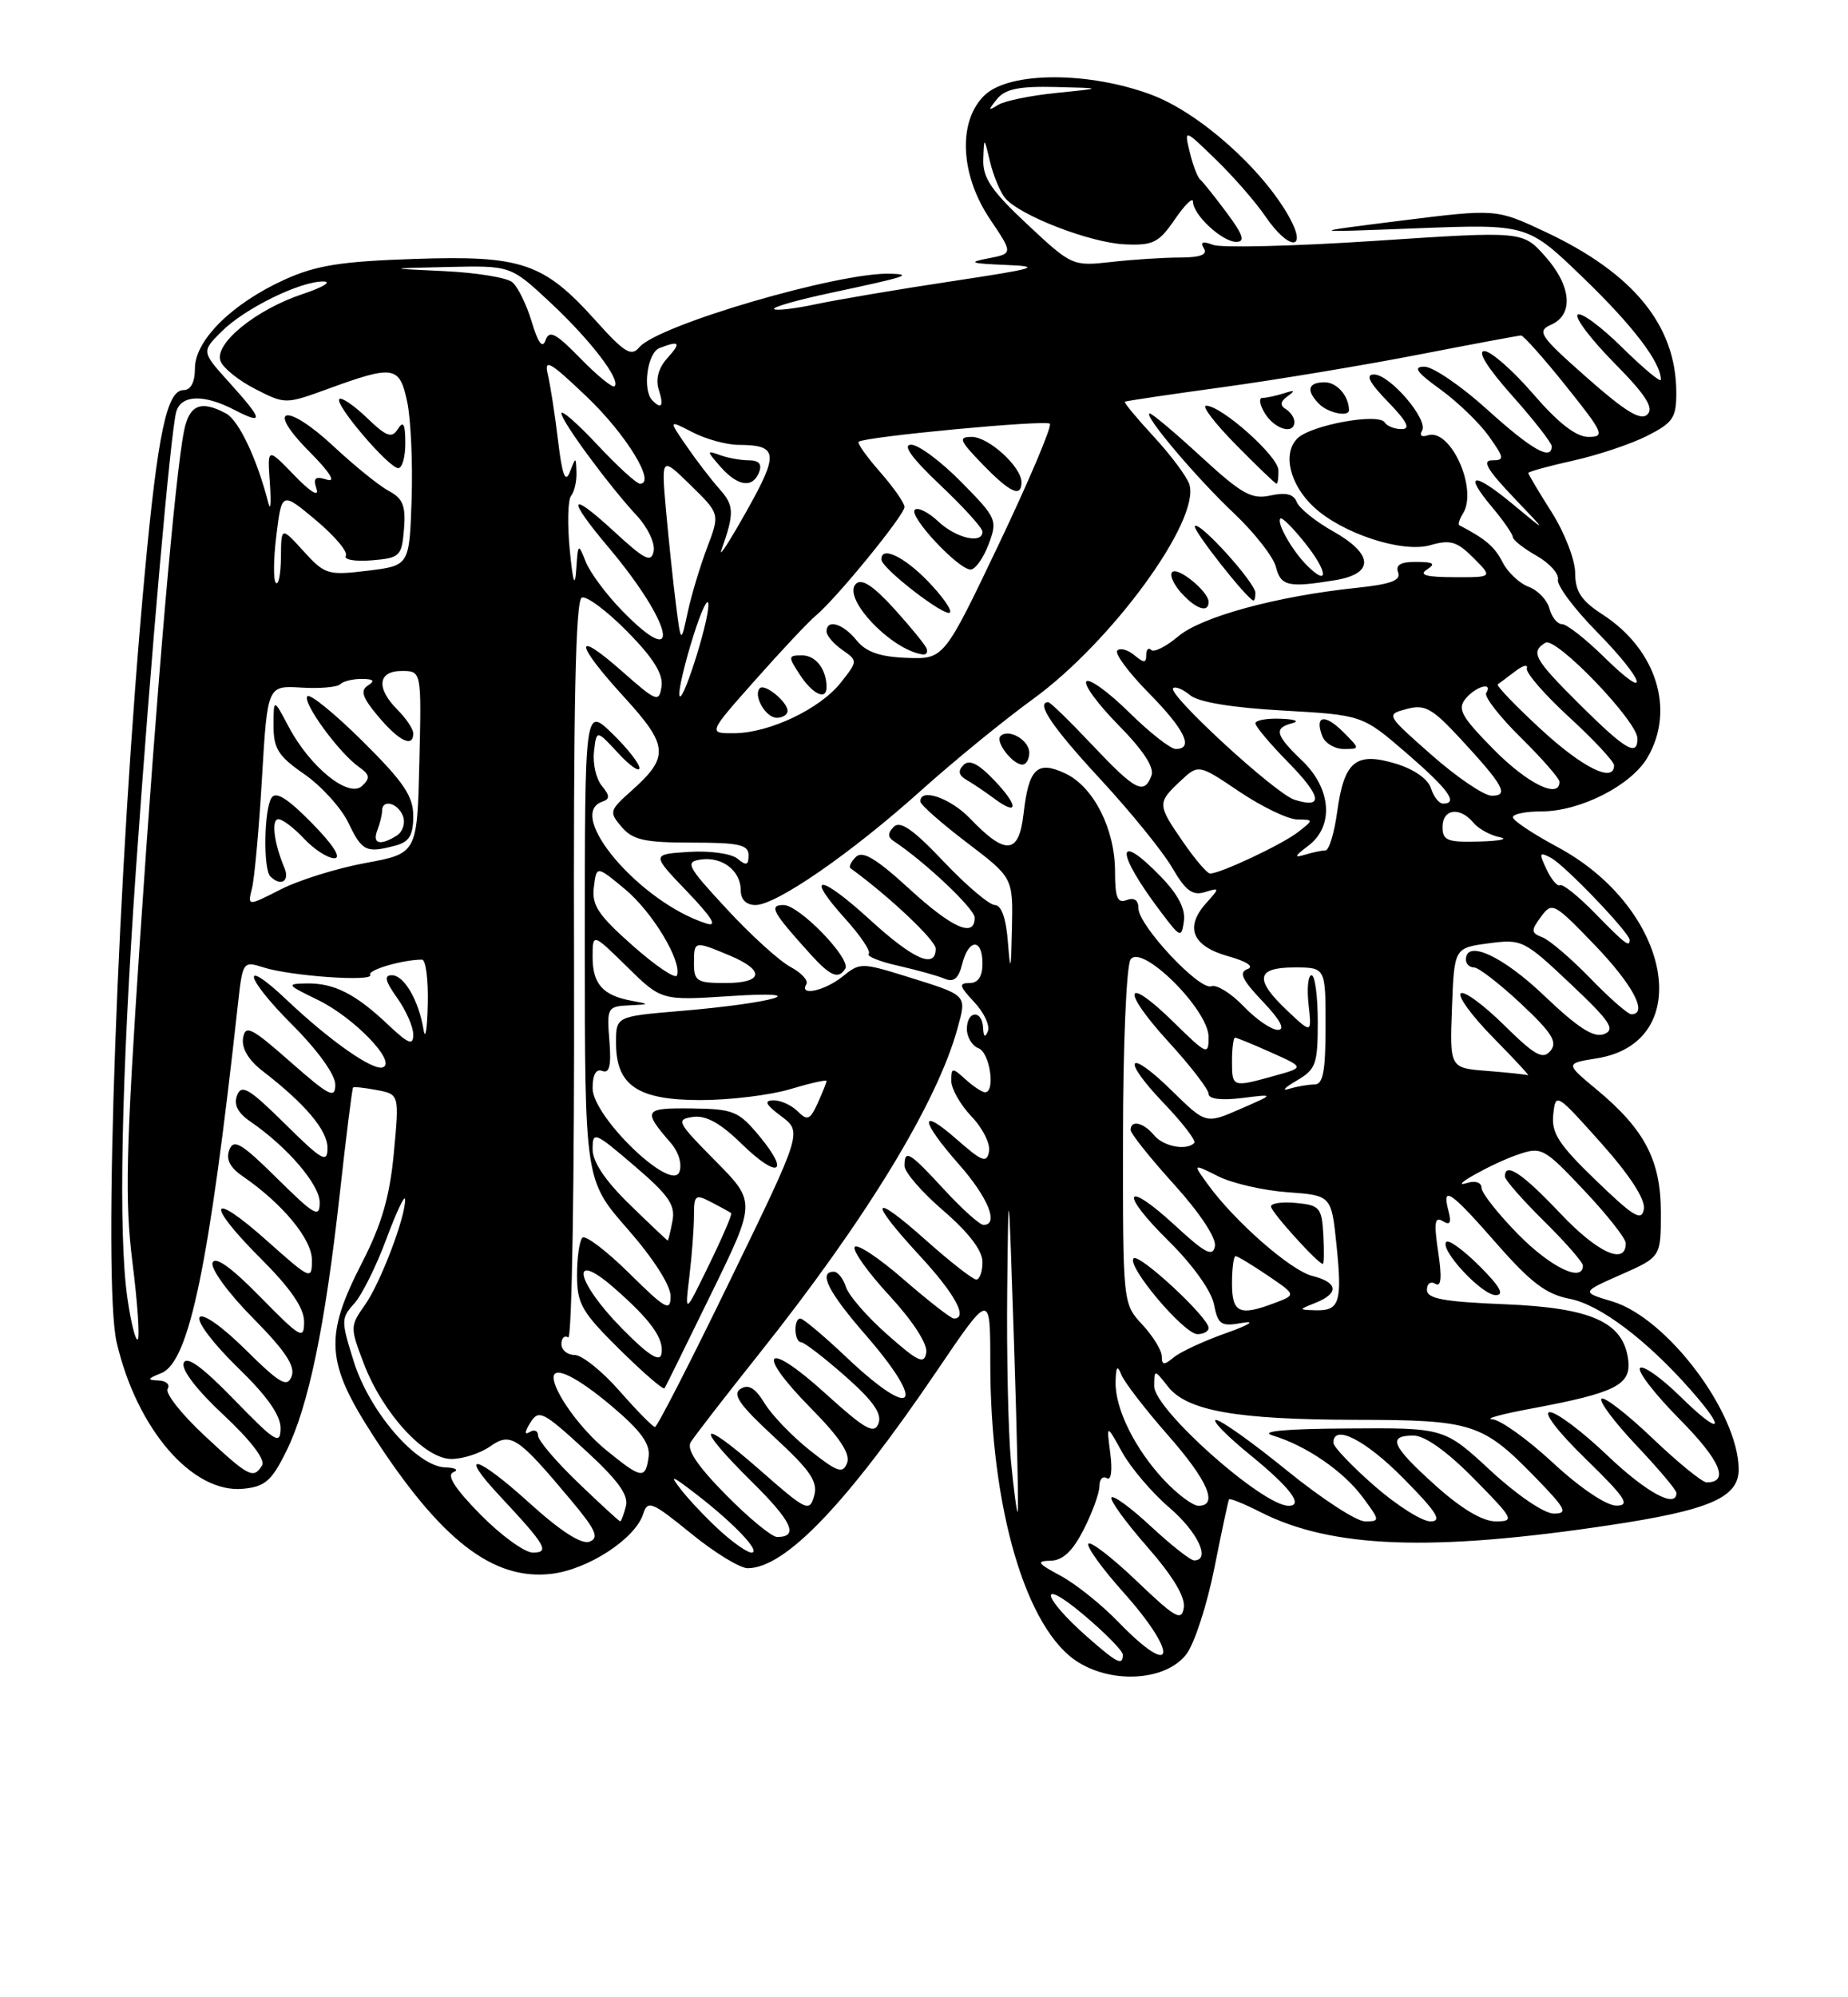 <?xml version="1.0" encoding="UTF-8" standalone="no"?>
<!DOCTYPE svg PUBLIC "-//W3C//DTD SVG 1.1//EN" "http://www.w3.org/Graphics/SVG/1.1/DTD/svg11.dtd" >
<svg xmlns="http://www.w3.org/2000/svg" xmlns:xlink="http://www.w3.org/1999/xlink" version="1.1" viewBox="0 0 237 256">
 <g >
 <path fill="currentColor"
d=" M 152.18 211.98 C 153.21 210.59 154.81 205.64 155.74 200.98 C 156.67 196.31 157.51 192.36 157.62 192.18 C 157.72 192.00 159.54 192.74 161.65 193.81 C 170.77 198.44 183.55 198.92 206.41 195.49 C 219.27 193.56 223.01 191.94 222.98 188.30 C 222.92 181.02 213.79 168.92 206.77 166.81 C 202.79 165.62 202.79 165.62 207.89 163.37 C 213.00 161.11 213.00 161.11 213.00 155.42 C 213.00 148.74 210.93 144.77 204.80 139.68 C 200.73 136.30 200.73 136.30 204.79 135.65 C 217.58 133.60 214.38 116.43 199.75 108.57 C 196.60 106.88 194.02 105.16 194.02 104.75 C 194.01 104.34 195.66 104.00 197.68 104.00 C 202.64 104.00 209.15 100.70 211.27 97.12 C 214.87 91.02 212.44 83.25 205.55 78.78 C 202.79 77.00 202.02 75.83 202.01 73.45 C 202.01 71.77 200.65 68.26 199.00 65.66 C 197.35 63.06 196.00 60.79 196.00 60.62 C 196.00 60.46 198.59 59.74 201.75 59.04 C 204.91 58.34 209.19 56.91 211.25 55.86 C 214.58 54.17 215.00 53.54 214.98 50.23 C 214.93 41.68 209.47 35.02 198.19 29.72 C 191.88 26.76 191.88 26.76 179.69 28.28 C 167.50 29.81 167.50 29.81 181.70 29.26 C 195.91 28.72 195.91 28.72 203.05 35.61 C 209.43 41.76 213.00 46.44 213.00 48.66 C 213.00 49.08 210.76 47.22 208.02 44.52 C 205.29 41.83 202.72 39.94 202.33 40.34 C 201.94 40.73 204.05 43.51 207.02 46.52 C 211.05 50.60 212.13 52.27 211.28 53.12 C 210.43 53.97 208.46 52.77 203.51 48.40 C 197.42 43.02 197.05 42.46 198.94 41.61 C 201.86 40.31 201.53 36.62 198.13 32.82 C 195.27 29.62 195.27 29.62 176.38 30.87 C 165.99 31.56 156.63 31.79 155.58 31.39 C 154.25 30.88 153.89 31.01 154.39 31.83 C 154.90 32.64 153.96 33.00 151.31 33.01 C 149.21 33.01 145.25 33.27 142.50 33.58 C 137.56 34.13 137.44 34.08 131.75 28.76 C 127.15 24.46 126.02 22.79 126.10 20.44 C 126.20 17.50 126.20 17.50 126.97 20.74 C 127.40 22.53 128.27 24.62 128.90 25.38 C 130.76 27.62 139.84 31.13 144.28 31.32 C 147.88 31.48 148.62 31.11 150.68 28.10 C 151.96 26.23 153.00 25.22 153.00 25.85 C 153.00 27.53 156.74 31.00 158.55 31.00 C 159.73 31.00 159.43 30.10 157.31 27.25 C 155.77 25.19 154.24 23.27 153.91 23.00 C 153.58 22.73 152.98 21.15 152.58 19.50 C 151.86 16.50 151.86 16.50 155.96 20.48 C 158.22 22.67 161.06 25.93 162.28 27.73 C 165.29 32.15 167.78 32.19 165.31 27.77 C 161.84 21.59 153.77 14.43 147.68 12.15 C 139.66 9.15 129.52 9.16 126.31 12.17 C 122.82 15.46 123.10 22.36 126.97 28.10 C 129.93 32.50 129.93 32.50 126.72 33.12 C 124.06 33.63 124.45 33.77 129.00 33.96 C 133.79 34.15 132.89 34.42 122.00 36.06 C 115.12 37.10 107.30 38.42 104.60 39.00 C 101.91 39.57 99.51 39.85 99.27 39.61 C 99.03 39.37 102.36 38.42 106.67 37.51 C 116.21 35.48 117.13 35.18 114.24 35.08 C 107.66 34.85 84.35 41.67 81.98 44.52 C 80.97 45.74 80.08 45.20 76.41 41.11 C 69.72 33.67 66.94 32.72 53.13 33.19 C 43.76 33.50 40.53 34.01 36.50 35.84 C 29.79 38.88 25.00 43.61 25.00 47.20 C 25.00 48.99 24.47 50.00 23.54 50.00 C 21.40 50.00 20.23 55.53 18.56 73.54 C 15.09 110.97 13.15 164.19 14.96 172.05 C 17.54 183.17 24.68 191.44 31.18 190.82 C 33.99 190.55 34.84 189.81 36.72 186.00 C 39.56 180.26 41.69 170.02 43.57 153.06 C 44.39 145.66 45.16 139.51 45.28 139.39 C 45.40 139.27 46.78 139.42 48.35 139.72 C 51.21 140.27 51.21 140.27 50.51 147.77 C 49.98 153.38 48.96 156.92 46.41 161.88 C 41.57 171.30 41.79 174.63 47.85 184.00 C 56.49 197.36 63.20 202.58 70.66 201.73 C 75.38 201.20 81.47 197.24 82.49 194.04 C 83.06 192.25 83.60 192.47 88.60 196.53 C 91.61 198.99 94.89 201.00 95.89 201.00 C 100.69 201.00 108.57 192.78 120.17 175.68 C 127.00 165.61 127.00 165.61 127.00 174.67 C 127.00 193.30 131.59 208.92 138.29 213.06 C 142.88 215.90 149.65 215.37 152.18 211.98 Z  M 139.50 209.86 C 133.62 204.70 133.03 202.00 138.85 206.87 C 141.68 209.24 144.00 211.59 144.00 212.09 C 144.00 213.54 143.29 213.19 139.50 209.86 Z  M 143.45 207.92 C 141.28 205.67 137.93 202.99 136.00 201.96 C 133.05 200.38 132.85 200.08 134.73 200.04 C 136.30 200.01 137.56 198.83 138.98 196.04 C 140.09 193.86 141.00 191.36 141.00 190.48 C 141.00 189.60 141.42 189.14 141.94 189.46 C 142.50 189.81 142.68 188.50 142.39 186.27 C 141.90 182.50 141.90 182.50 143.92 186.15 C 145.03 188.15 147.76 191.35 149.97 193.24 C 153.62 196.37 155.32 200.00 153.14 200.00 C 152.67 200.00 150.18 198.04 147.61 195.65 C 145.04 193.26 142.76 191.59 142.54 191.94 C 142.32 192.29 144.39 195.14 147.14 198.27 C 150.40 201.99 152.03 204.69 151.82 206.05 C 151.54 207.85 150.76 207.41 145.76 202.63 C 142.61 199.62 139.82 197.48 139.58 197.87 C 139.34 198.26 141.34 201.04 144.03 204.04 C 151.23 212.09 150.74 215.44 143.45 207.92 Z  M 61.61 194.12 C 58.31 190.76 57.23 189.06 58.15 188.69 C 58.89 188.40 58.42 188.12 57.10 188.08 C 53.45 187.96 47.41 180.99 45.38 174.54 C 43.73 169.30 43.73 168.95 45.43 167.08 C 46.41 165.99 48.27 162.27 49.55 158.80 C 50.84 155.34 51.92 153.05 51.95 153.72 C 52.04 155.91 48.80 164.44 46.80 167.26 C 44.89 169.96 44.89 170.14 46.65 174.76 C 49.10 181.16 54.46 187.00 57.89 187.00 C 59.36 187.00 61.58 186.28 62.84 185.40 C 65.51 183.53 66.37 184.10 73.20 192.25 C 76.42 196.09 76.88 197.11 75.61 197.60 C 74.58 197.99 71.90 196.27 67.85 192.60 C 61.03 186.43 58.62 185.89 64.12 191.77 C 70.01 198.07 70.55 199.00 68.33 199.00 C 67.28 199.00 64.26 196.80 61.61 194.12 Z  M 92.40 196.25 C 90.73 194.74 88.50 192.39 87.43 191.04 C 85.76 188.92 86.05 189.01 89.50 191.68 C 94.28 195.39 97.67 199.00 96.37 199.00 C 95.85 199.00 94.06 197.76 92.40 196.25 Z  M 93.10 191.60 C 89.43 187.88 88.02 185.77 88.58 184.85 C 89.04 184.11 92.99 179.00 97.37 173.50 C 111.02 156.37 120.22 141.29 122.81 131.76 C 123.99 127.46 124.13 127.61 116.27 125.16 C 110.50 123.37 110.27 123.37 108.06 125.16 C 105.76 127.01 102.43 127.73 103.41 126.15 C 103.70 125.68 102.78 124.68 101.37 123.93 C 99.96 123.18 96.29 119.85 93.22 116.53 C 88.12 111.03 87.82 110.47 89.87 110.17 C 92.62 109.77 95.00 111.60 95.00 114.12 C 95.00 115.30 95.71 116.00 96.89 116.00 C 99.56 116.00 109.19 109.34 118.11 101.33 C 122.29 97.58 128.74 92.31 132.44 89.63 C 142.60 82.27 153.98 66.66 152.53 62.08 C 152.21 61.09 150.17 58.35 147.98 55.98 C 145.79 53.61 144.11 51.59 144.25 51.49 C 144.39 51.39 150.12 50.54 157.00 49.60 C 163.88 48.65 175.12 46.78 182.00 45.44 C 188.88 44.10 194.76 43.01 195.07 43.00 C 195.38 43.00 197.99 45.92 200.85 49.50 C 205.65 55.50 205.88 56.00 203.72 56.00 C 202.13 56.00 199.87 54.25 196.63 50.50 C 194.02 47.48 191.20 45.00 190.36 45.00 C 189.42 45.00 190.76 47.15 193.92 50.70 C 196.71 53.83 199.00 56.76 199.00 57.20 C 199.00 59.11 196.41 57.63 190.74 52.50 C 187.39 49.47 183.77 47.00 182.68 47.00 C 181.17 47.00 181.66 47.70 184.72 49.91 C 186.93 51.51 189.73 54.21 190.94 55.91 C 192.93 58.71 192.97 59.00 191.36 59.00 C 190.04 59.00 190.73 60.20 194.04 63.68 C 198.50 68.35 198.50 68.35 194.08 64.68 C 188.92 60.40 187.62 60.57 191.38 65.03 C 192.82 66.75 194.00 68.46 194.01 68.83 C 194.01 69.20 195.38 70.28 197.05 71.23 C 198.73 72.18 199.96 73.56 199.80 74.28 C 199.63 75.01 201.86 78.00 204.75 80.94 C 211.01 87.30 211.88 90.27 205.71 84.21 C 203.35 81.89 200.93 80.00 200.33 80.00 C 199.73 80.00 199.00 79.10 198.71 78.00 C 198.42 76.90 197.22 75.65 196.04 75.21 C 194.86 74.77 193.35 73.35 192.70 72.06 C 191.69 70.08 190.54 69.09 187.15 67.32 C 186.96 67.22 187.17 66.54 187.62 65.82 C 189.57 62.69 186.02 54.83 183.10 55.80 C 182.32 56.06 182.00 55.81 182.37 55.21 C 183.23 53.82 178.26 48.00 176.21 48.00 C 175.08 48.00 175.60 49.03 178.00 51.50 C 180.45 54.03 180.94 55.00 179.76 55.00 C 178.85 55.00 177.88 54.62 177.59 54.15 C 176.81 52.89 168.10 54.48 166.38 56.20 C 164.46 58.11 165.40 62.09 168.45 64.95 C 172.07 68.36 179.83 70.91 183.42 69.88 C 185.99 69.14 186.85 69.39 188.96 71.50 C 191.45 74.00 191.45 74.00 186.48 73.98 C 182.89 73.97 181.92 73.70 183.00 73.00 C 184.16 72.25 183.86 72.03 181.64 72.02 C 179.63 72.00 178.94 72.41 179.31 73.37 C 179.70 74.39 178.35 74.89 173.94 75.35 C 163.78 76.41 154.10 79.04 151.11 81.56 C 149.55 82.87 147.99 83.66 147.64 83.31 C 147.29 82.95 147.00 83.25 147.00 83.96 C 147.00 85.00 146.71 85.00 145.48 83.98 C 144.64 83.28 143.65 83.01 143.29 83.38 C 142.92 83.75 144.73 86.19 147.31 88.81 C 151.95 93.51 153.15 96.00 150.78 96.00 C 150.12 96.00 147.43 93.89 144.81 91.31 C 142.19 88.73 139.73 86.94 139.33 87.33 C 138.94 87.73 140.79 90.25 143.45 92.95 C 146.63 96.18 148.07 98.38 147.67 99.42 C 146.71 101.92 145.63 101.36 140.09 95.50 C 137.23 92.47 134.69 90.00 134.44 90.00 C 132.78 90.00 134.95 93.21 141.09 99.84 C 144.99 104.05 149.15 109.18 150.34 111.23 C 152.03 114.15 152.94 114.83 154.50 114.35 C 156.45 113.75 156.45 113.79 154.66 115.79 C 151.91 118.88 152.91 121.27 157.50 122.56 C 159.90 123.23 160.89 123.89 159.99 124.21 C 158.84 124.62 159.29 125.58 161.95 128.37 C 164.21 130.75 164.87 132.00 163.88 132.00 C 163.05 132.00 161.07 130.64 159.48 128.97 C 157.88 127.31 156.03 126.16 155.36 126.41 C 153.84 127.00 146.00 118.62 146.00 116.42 C 146.00 115.38 145.46 115.00 144.50 115.36 C 143.31 115.82 143.00 115.06 143.00 111.72 C 143.00 106.28 140.26 100.86 136.65 99.15 C 133.02 97.43 131.93 98.47 131.27 104.29 C 130.68 109.52 128.98 109.68 124.41 104.91 C 121.87 102.26 117.94 100.93 118.04 102.75 C 118.06 103.16 120.75 105.53 124.00 108.00 C 129.92 112.50 129.92 112.50 129.78 119.00 C 129.66 124.50 129.58 124.77 129.26 120.75 C 129.03 117.71 128.42 116.00 127.59 116.00 C 126.88 116.00 123.92 113.49 121.02 110.43 C 117.14 106.33 115.45 105.15 114.63 105.97 C 113.85 106.75 113.83 107.29 114.59 107.79 C 118.64 110.47 125.00 116.48 125.00 117.62 C 125.00 120.25 122.13 118.98 116.53 113.85 C 112.34 110.02 110.61 108.99 109.76 109.84 C 109.14 110.46 108.83 111.11 109.07 111.28 C 114.05 114.90 120.00 120.52 120.00 121.59 C 120.00 124.25 117.15 122.99 111.55 117.87 C 105.10 111.98 103.12 111.91 108.40 117.76 C 110.36 119.93 111.72 121.95 111.41 122.26 C 111.11 122.56 112.80 123.25 115.18 123.78 C 117.56 124.32 120.23 125.06 121.13 125.44 C 122.32 125.94 122.93 125.43 123.40 123.56 C 124.22 120.28 126.00 120.24 126.00 123.50 C 126.00 125.17 125.44 126.00 124.33 126.00 C 122.93 126.00 123.03 126.40 124.93 128.43 C 126.19 129.76 126.98 131.45 126.69 132.18 C 126.34 133.05 126.13 132.91 126.08 131.75 C 125.97 129.38 124.00 129.51 124.00 131.89 C 124.00 132.93 124.67 134.05 125.50 134.36 C 126.95 134.92 127.69 140.00 126.33 140.00 C 125.96 140.00 124.83 139.26 123.83 138.35 C 122.12 136.80 122.00 136.81 122.00 138.54 C 122.00 139.56 123.17 141.61 124.59 143.10 C 126.02 144.58 127.03 146.61 126.84 147.59 C 126.55 149.12 125.96 148.90 122.75 146.08 C 117.82 141.75 117.96 143.54 123.00 149.26 C 126.73 153.50 128.15 157.00 126.13 157.00 C 125.65 157.00 123.39 154.97 121.11 152.50 C 116.61 147.62 116.00 147.25 116.00 149.44 C 116.00 150.24 118.25 152.83 121.00 155.19 C 124.24 157.99 126.00 160.29 126.00 161.75 C 126.00 162.99 125.64 164.00 125.20 164.00 C 124.76 164.00 121.83 161.71 118.70 158.92 C 111.66 152.65 111.30 153.75 118.00 161.00 C 122.49 165.86 124.19 169.00 122.33 169.00 C 121.96 169.00 119.06 166.74 115.89 163.99 C 112.72 161.23 109.90 159.36 109.61 159.83 C 109.32 160.30 111.33 163.11 114.08 166.08 C 117.06 169.31 118.96 172.24 118.79 173.35 C 118.54 174.92 117.77 174.57 113.81 171.07 C 111.22 168.79 108.83 166.04 108.49 164.96 C 108.15 163.88 107.45 163.00 106.93 163.00 C 104.91 163.00 106.22 165.60 111.00 171.09 C 118.94 180.23 117.29 182.22 108.59 174.00 C 105.69 171.25 103.01 169.00 102.65 169.00 C 101.74 169.00 101.83 171.99 102.75 172.04 C 103.16 172.06 105.71 174.02 108.41 176.40 C 111.97 179.54 113.14 181.20 112.66 182.45 C 112.11 183.88 110.96 183.23 105.77 178.53 C 98.13 171.61 96.76 173.17 104.02 180.52 C 107.68 184.22 109.08 186.35 108.64 187.50 C 108.09 188.93 107.42 188.71 103.87 185.90 C 101.60 184.10 98.99 181.39 98.07 179.88 C 96.87 177.91 96.00 177.38 94.98 178.01 C 93.87 178.70 94.83 180.07 99.30 184.20 C 103.96 188.50 104.92 189.92 104.41 191.74 C 103.81 193.85 103.42 193.66 97.39 188.36 C 89.58 181.51 88.96 182.56 96.45 189.95 C 101.59 195.03 102.49 197.00 99.66 197.00 C 98.98 197.00 96.03 194.57 93.10 191.60 Z  M 108.40 124.16 C 109.18 122.89 102.50 116.00 100.49 116.00 C 98.56 116.00 99.04 116.89 103.89 122.25 C 106.49 125.13 107.53 125.57 108.40 124.16 Z  M 148.89 112.38 C 143.02 106.33 143.03 109.16 148.91 116.93 C 151.38 120.20 151.52 120.26 151.83 118.07 C 152.06 116.53 151.09 114.65 148.89 112.38 Z  M 127.48 99.98 C 125.45 97.86 124.30 97.30 123.56 98.06 C 122.81 98.81 122.94 99.38 124.00 99.99 C 124.83 100.47 126.40 101.53 127.50 102.35 C 130.65 104.69 130.64 103.28 127.48 99.98 Z  M 132.00 96.47 C 132.00 94.86 129.34 93.33 128.31 94.35 C 127.60 95.06 129.86 98.00 131.12 98.00 C 131.61 98.00 132.00 97.31 132.00 96.47 Z  M 155.00 77.15 C 155.00 75.83 151.06 72.60 150.33 73.33 C 149.97 73.69 150.50 74.89 151.49 75.99 C 153.38 78.08 155.00 78.61 155.00 77.15 Z  M 161.00 76.00 C 161.00 74.70 153.86 66.80 153.24 67.42 C 152.85 67.82 159.97 76.86 160.75 76.97 C 160.89 76.99 161.00 76.55 161.00 76.00 Z  M 171.25 74.36 C 176.29 73.52 176.16 71.02 170.93 68.08 C 168.69 66.82 166.61 65.14 166.30 64.34 C 165.91 63.33 164.90 63.08 162.94 63.51 C 160.52 64.04 159.27 63.34 154.07 58.57 C 150.74 55.50 147.77 53.00 147.46 53.00 C 146.46 53.00 153.38 61.20 158.27 65.81 C 160.89 68.29 163.30 71.37 163.63 72.66 C 164.25 75.13 165.23 75.35 171.25 74.36 Z  M 163.95 60.25 C 163.90 58.45 156.65 52.00 154.68 52.00 C 154.07 52.00 155.79 54.25 158.50 57.00 C 161.21 59.75 163.55 62.00 163.71 62.00 C 163.87 62.00 163.98 61.21 163.95 60.25 Z  M 166.00 54.06 C 166.00 53.54 165.50 52.81 164.89 52.43 C 164.12 51.96 164.19 51.46 165.14 50.78 C 166.16 50.05 166.04 49.96 164.67 50.41 C 163.66 50.73 162.42 51.00 161.91 51.00 C 161.40 51.00 161.55 51.90 162.23 53.00 C 163.51 55.05 166.00 55.75 166.00 54.06 Z  M 173.00 52.58 C 173.00 50.77 171.46 49.00 169.89 49.00 C 167.72 49.00 167.46 50.06 169.20 51.80 C 170.33 52.93 173.00 53.48 173.00 52.58 Z  M 74.16 190.06 C 71.32 187.34 69.00 184.61 69.00 184.00 C 69.00 183.38 68.52 183.18 67.93 183.55 C 67.24 183.97 67.28 183.53 68.01 182.35 C 69.09 180.63 69.62 180.89 74.98 185.80 C 79.24 189.70 80.65 191.63 80.27 193.06 C 80.00 194.13 79.66 195.00 79.54 195.00 C 79.41 195.00 76.99 192.78 74.16 190.06 Z  M 165.07 188.50 C 160.68 184.93 156.58 182.00 155.95 182.00 C 155.33 182.00 157.33 184.05 160.41 186.55 C 165.50 190.70 167.23 193.01 165.25 193.00 C 161.88 192.98 147.99 180.62 148.02 177.66 C 148.04 175.50 148.04 175.50 149.77 177.70 C 152.22 180.83 158.50 181.95 173.80 181.98 C 188.90 182.00 190.12 182.40 196.96 189.42 C 200.82 193.39 201.13 194.00 199.27 194.00 C 198.04 194.00 194.54 191.62 191.17 188.50 C 185.23 183.00 185.23 183.00 172.87 183.09 C 164.72 183.14 161.43 183.45 163.24 184.00 C 167.51 185.28 172.32 188.58 174.79 191.94 C 176.99 194.91 177.00 195.00 175.06 195.00 C 173.96 195.00 169.47 192.07 165.07 188.50 Z  M 176.23 190.42 C 173.35 187.90 171.00 185.43 171.00 184.92 C 171.00 182.46 175.11 184.55 180.00 189.50 C 184.27 193.82 185.01 195.00 183.45 195.00 C 182.36 195.00 179.11 192.94 176.23 190.42 Z  M 184.11 190.41 C 178.46 185.33 177.88 184.00 181.28 184.00 C 182.73 184.00 185.57 186.02 189.00 189.50 C 194.14 194.71 194.29 195.00 191.82 195.00 C 190.13 195.00 187.42 193.38 184.11 190.41 Z  M 129.65 187.27 C 129.30 183.55 129.09 173.75 129.17 165.50 C 129.33 150.75 129.34 150.86 130.04 172.00 C 130.43 183.82 130.64 193.62 130.52 193.77 C 130.40 193.92 130.01 190.99 129.65 187.27 Z  M 149.33 189.75 C 145.55 185.73 142.98 180.53 143.07 177.10 C 143.12 175.12 143.30 174.91 143.82 176.22 C 144.20 177.17 146.87 180.63 149.75 183.91 C 154.89 189.74 156.30 193.00 153.70 193.00 C 152.98 193.00 151.02 191.54 149.33 189.75 Z  M 199.17 187.50 C 195.91 184.47 192.39 181.96 191.37 181.91 C 190.34 181.86 192.65 181.23 196.50 180.52 C 207.15 178.53 209.19 177.51 208.82 174.35 C 208.23 169.47 204.15 167.62 192.97 167.17 C 185.14 166.85 183.00 166.46 183.00 165.32 C 183.00 164.53 183.48 164.18 184.08 164.55 C 184.83 165.01 184.94 163.76 184.44 160.46 C 183.88 156.71 184.00 155.88 185.02 156.51 C 185.98 157.10 186.17 156.75 185.75 155.16 C 184.89 151.86 186.02 152.64 192.00 159.47 C 196.33 164.40 198.31 165.90 201.30 166.47 C 205.18 167.21 211.24 171.78 216.93 178.27 C 221.55 183.53 220.62 184.02 215.52 179.02 C 213.06 176.60 210.72 174.95 210.33 175.34 C 209.94 175.73 212.23 178.70 215.43 181.93 C 220.64 187.19 221.83 190.00 218.87 190.00 C 218.31 190.00 215.18 187.45 211.92 184.34 C 208.66 181.23 205.71 178.95 205.38 179.28 C 205.05 179.62 207.08 182.32 209.89 185.29 C 212.70 188.26 215.00 190.99 215.00 191.35 C 215.00 193.41 211.12 191.30 206.09 186.50 C 202.91 183.47 199.62 181.00 198.76 181.00 C 197.86 181.00 199.79 183.52 203.35 186.98 C 208.46 191.96 209.13 192.97 207.31 192.98 C 206.02 192.99 202.66 190.73 199.17 187.50 Z  M 189.77 162.30 C 187.73 160.26 185.81 158.86 185.49 159.17 C 184.56 160.11 190.03 166.00 191.82 166.00 C 192.98 166.00 192.37 164.90 189.77 162.30 Z  M 26.19 183.97 C 23.26 181.24 21.15 178.56 21.50 178.01 C 21.84 177.45 21.30 176.97 20.31 176.94 C 18.82 176.88 18.89 176.71 20.70 175.99 C 24.26 174.55 26.82 162.26 30.50 128.82 C 31.12 123.21 31.15 123.16 33.81 124.00 C 37.32 125.12 48.03 125.86 47.47 124.95 C 47.09 124.33 51.65 123.00 54.12 123.00 C 54.61 123.00 54.94 125.59 54.86 128.75 C 54.79 131.91 54.55 133.38 54.32 132.00 C 53.71 128.24 51.83 125.00 50.26 125.00 C 49.22 125.00 49.39 125.73 50.93 127.90 C 52.07 129.50 53.00 131.62 53.00 132.60 C 53.00 134.06 52.40 133.82 49.75 131.32 C 45.59 127.38 42.83 125.99 39.32 126.05 C 36.67 126.10 36.76 126.22 40.76 128.16 C 45.42 130.42 50.96 136.18 49.08 136.81 C 47.78 137.24 42.28 133.38 36.77 128.16 C 30.77 122.48 31.36 125.23 37.45 131.32 C 40.74 134.61 43.00 137.74 43.00 139.02 C 43.00 140.88 42.23 140.49 37.25 136.11 C 32.22 131.68 31.46 131.30 31.17 133.07 C 30.97 134.36 31.87 135.88 33.67 137.27 C 39.16 141.50 42.00 144.87 42.00 147.14 C 42.00 149.15 41.33 148.77 36.54 144.04 C 31.97 139.52 30.97 138.93 30.41 140.38 C 29.95 141.58 30.48 142.64 32.12 143.76 C 36.86 147.01 41.00 151.84 41.00 154.12 C 41.00 156.16 40.36 155.80 35.54 151.04 C 30.97 146.52 29.97 145.93 29.41 147.38 C 28.95 148.58 29.48 149.64 31.12 150.76 C 36.23 154.27 40.00 158.82 40.00 161.48 C 40.00 164.10 39.88 164.05 34.26 159.05 C 26.84 152.43 26.24 154.11 33.45 161.32 C 37.28 165.14 39.00 167.66 39.00 169.41 C 39.00 171.76 38.57 171.52 33.38 166.23 C 29.65 162.43 27.59 160.96 27.26 161.85 C 26.99 162.60 29.28 165.75 32.42 168.92 C 36.57 173.11 37.90 175.11 37.40 176.40 C 36.83 177.89 35.91 177.36 31.48 172.98 C 28.44 169.98 25.97 168.25 25.59 168.85 C 25.23 169.43 27.43 172.31 30.47 175.26 C 34.24 178.91 35.99 181.39 35.98 183.06 C 35.96 185.24 35.34 184.86 30.03 179.40 C 25.93 175.18 23.93 173.73 23.56 174.70 C 23.23 175.55 25.26 178.19 28.68 181.37 C 32.14 184.60 34.06 187.10 33.61 187.82 C 32.50 189.62 31.92 189.31 26.19 183.97 Z  M 77.71 185.84 C 74.46 183.19 71.00 178.39 71.00 176.55 C 71.00 174.99 74.04 176.50 78.50 180.27 C 82.21 183.41 83.42 185.08 83.18 186.75 C 82.77 189.65 82.27 189.56 77.71 185.84 Z  M 79.45 178.28 C 77.22 175.74 74.63 173.67 73.70 173.67 C 72.76 173.67 72.00 173.04 72.00 172.27 C 72.00 171.51 72.39 171.12 72.87 171.42 C 73.35 171.72 73.68 151.03 73.62 124.49 C 73.53 90.32 73.81 76.90 74.62 76.59 C 75.23 76.36 77.86 78.32 80.45 80.95 C 83.79 84.34 85.07 86.40 84.84 87.98 C 84.52 90.08 84.23 89.97 79.75 86.02 C 73.50 80.51 73.68 82.40 80.08 89.39 C 85.74 95.59 85.85 97.02 80.99 101.35 C 78.14 103.89 78.09 104.08 79.73 106.00 C 81.15 107.66 82.68 108.00 88.72 108.00 C 94.77 108.00 96.00 108.27 96.00 109.62 C 96.00 110.91 95.71 111.00 94.58 110.06 C 93.78 109.40 91.03 109.02 88.35 109.19 C 83.54 109.50 83.54 109.50 88.12 114.27 C 91.33 117.62 92.07 118.84 90.60 118.37 C 82.10 115.68 72.44 104.37 77.25 102.75 C 78.23 102.41 78.22 101.98 77.18 100.72 C 76.45 99.84 76.00 97.86 76.18 96.32 C 76.50 93.53 76.50 93.53 79.25 96.50 C 80.76 98.14 82.00 99.01 82.00 98.44 C 82.00 97.86 80.43 95.87 78.50 94.00 C 75.00 90.61 75.00 90.61 75.00 120.94 C 75.00 151.28 75.00 151.28 80.50 157.54 C 83.77 161.27 86.00 164.74 86.00 166.12 C 86.00 168.17 85.39 167.83 80.69 163.19 C 77.77 160.31 75.07 158.26 74.69 158.64 C 74.31 159.02 74.00 161.19 74.00 163.45 C 74.00 167.11 74.60 168.16 79.48 172.98 C 82.49 175.95 85.07 178.18 85.23 177.94 C 85.38 177.70 88.08 172.23 91.23 165.78 C 96.96 154.06 96.96 154.06 91.73 148.78 C 86.83 143.83 86.65 143.48 88.87 143.16 C 90.54 142.93 92.39 143.95 95.10 146.60 C 99.77 151.16 101.40 150.45 97.38 145.61 C 94.72 142.41 94.06 142.14 88.69 142.07 C 82.56 142.00 82.38 142.29 86.03 146.50 C 87.03 147.65 87.50 149.22 87.13 150.20 C 86.13 152.89 76.00 143.14 76.00 139.49 C 76.00 137.74 76.44 136.95 77.25 137.27 C 78.16 137.62 78.41 136.57 78.15 133.37 C 77.81 129.18 77.91 128.99 80.65 128.86 C 83.36 128.73 83.38 128.71 81.00 128.27 C 77.31 127.59 76.00 126.12 76.00 122.67 C 76.00 119.58 76.00 119.58 80.42 123.92 C 84.83 128.25 84.83 128.25 93.67 127.67 C 104.81 126.94 99.34 128.57 87.25 129.58 C 79.00 130.28 79.00 130.28 79.00 133.64 C 79.00 139.13 81.76 141.00 89.84 141.00 C 93.60 141.00 98.78 140.37 101.34 139.60 C 103.90 138.83 106.00 138.36 106.00 138.55 C 106.00 138.75 105.49 140.02 104.87 141.39 C 103.88 143.55 103.55 143.69 102.30 142.44 C 101.50 141.65 100.10 141.01 99.18 141.03 C 97.93 141.06 98.19 141.58 100.19 143.07 C 102.88 145.08 102.88 145.08 93.69 163.99 C 88.64 174.39 84.28 182.90 84.00 182.90 C 83.72 182.90 81.68 180.82 79.45 178.28 Z  M 79.75 170.26 C 73.81 164.22 73.01 160.06 78.75 165.07 C 83.49 169.21 85.22 171.63 84.82 173.57 C 84.60 174.64 83.07 173.64 79.75 170.26 Z  M 149.00 173.86 C 149.00 173.10 147.88 171.27 146.50 169.78 C 144.00 167.09 144.00 167.09 144.02 145.79 C 144.02 134.08 144.46 123.83 144.98 123.00 C 146.34 120.84 155.00 129.40 155.00 132.92 C 155.00 135.30 154.79 135.21 150.52 131.02 C 144.20 124.82 143.69 126.79 149.87 133.55 C 152.69 136.63 155.00 139.63 155.00 140.21 C 155.00 140.86 156.61 141.06 159.25 140.74 C 163.50 140.21 163.50 140.21 159.07 142.14 C 154.65 144.07 154.65 144.07 150.34 139.85 C 144.60 134.21 143.66 135.56 149.26 141.41 C 151.68 143.94 153.44 146.23 153.16 146.50 C 152.15 147.52 149.20 146.95 148.00 145.50 C 146.65 143.87 145.00 143.50 145.00 144.83 C 145.00 145.29 147.51 148.43 150.58 151.82 C 153.88 155.47 156.01 158.69 155.81 159.73 C 155.54 161.14 154.56 160.64 150.72 157.09 C 144.17 151.06 143.47 152.76 149.89 159.08 C 152.92 162.07 155.34 165.43 155.68 167.15 C 156.21 169.82 156.57 170.05 159.38 169.55 C 161.10 169.25 160.16 169.83 157.29 170.85 C 154.42 171.86 151.38 173.27 150.54 173.97 C 149.28 175.01 149.00 174.99 149.00 173.86 Z  M 155.00 170.21 C 155.00 168.86 146.08 160.59 145.38 161.29 C 144.44 162.23 151.84 171.00 153.57 171.00 C 154.36 171.00 155.00 170.64 155.00 170.21 Z  M 16.33 166.33 C 15.16 158.11 15.56 138.31 17.43 111.50 C 19.37 83.83 21.90 55.16 22.61 52.75 C 23.26 50.59 26.15 50.51 30.05 52.53 C 33.89 54.51 33.77 53.86 29.42 49.04 C 25.83 45.07 25.83 45.07 28.42 42.49 C 31.38 39.53 38.54 36.02 41.50 36.08 C 42.60 36.11 41.39 36.83 38.81 37.69 C 32.80 39.69 27.43 44.07 28.28 46.28 C 28.62 47.18 30.63 48.79 32.75 49.87 C 36.57 51.82 36.62 51.82 42.04 49.85 C 50.51 46.76 51.24 46.88 52.22 51.50 C 52.69 53.69 52.94 59.32 52.79 64.00 C 52.50 72.50 52.50 72.50 47.15 73.15 C 42.06 73.77 41.66 73.65 38.93 70.65 C 36.06 67.50 36.06 67.50 36.03 71.42 C 36.01 73.57 35.72 75.05 35.38 74.71 C 35.04 74.37 35.07 71.60 35.45 68.56 C 36.14 63.02 36.14 63.02 40.52 66.68 C 42.93 68.70 44.66 70.75 44.35 71.24 C 44.05 71.73 45.53 71.99 47.65 71.82 C 51.30 71.52 51.52 71.31 51.81 67.82 C 52.05 64.84 51.68 63.90 49.87 62.93 C 48.63 62.27 45.48 59.72 42.85 57.27 C 36.71 51.52 33.89 52.08 39.68 57.89 C 42.29 60.52 43.14 61.86 41.93 61.48 C 40.41 61.00 40.13 61.25 40.60 62.68 C 40.95 63.76 39.78 63.04 37.74 60.92 C 34.28 57.34 34.28 57.34 34.61 61.92 C 34.78 64.44 34.70 65.60 34.42 64.50 C 32.99 58.87 30.63 53.87 28.98 52.99 C 25.75 51.26 24.27 51.88 23.60 55.24 C 22.45 60.99 20.14 87.71 17.95 120.50 C 16.15 147.48 16.00 153.95 16.99 161.83 C 17.64 166.97 17.94 171.39 17.67 171.67 C 17.39 171.94 16.79 169.54 16.33 166.33 Z  M 51.98 56.75 C 51.97 54.34 51.73 53.88 51.03 54.98 C 50.25 56.22 49.59 55.99 47.06 53.56 C 45.39 51.96 43.79 50.87 43.52 51.15 C 42.86 51.80 49.87 60.00 51.08 60.00 C 51.59 60.00 51.99 58.54 51.98 56.75 Z  M 88.41 163.61 C 88.73 160.92 89.00 157.42 89.00 155.83 C 89.00 153.14 89.17 153.02 91.25 154.10 C 92.49 154.74 93.62 155.37 93.77 155.49 C 93.93 155.62 92.65 158.59 90.93 162.11 C 87.82 168.50 87.82 168.50 88.41 163.61 Z  M 158.00 164.50 C 158.00 162.57 158.21 161.00 158.46 161.00 C 158.71 161.00 160.56 162.12 162.57 163.48 C 166.23 165.96 166.23 165.96 163.55 166.98 C 158.95 168.73 158.00 168.30 158.00 164.50 Z  M 168.75 166.97 C 171.77 165.75 171.59 164.36 168.30 163.54 C 165.52 162.84 158.37 156.58 154.91 151.82 C 152.96 149.13 152.96 149.13 156.23 150.77 C 158.03 151.67 162.03 152.59 165.12 152.81 C 170.75 153.22 170.75 153.22 171.41 159.65 C 172.15 166.93 171.79 168.03 168.69 167.94 C 166.50 167.87 166.50 167.87 168.75 166.97 Z  M 169.71 158.25 C 169.52 154.80 169.24 154.47 166.25 154.19 C 164.46 154.01 163.00 154.22 163.00 154.64 C 163.00 155.33 169.03 162.00 169.65 162.00 C 169.80 162.00 169.82 160.31 169.71 158.25 Z  M 194.71 158.22 C 192.12 155.58 190.00 152.90 190.00 152.25 C 190.00 151.58 189.23 151.30 188.25 151.60 C 185.33 152.50 191.27 149.15 194.65 147.99 C 197.69 146.95 198.00 147.11 203.15 152.57 C 206.09 155.68 208.50 158.73 208.50 159.35 C 208.50 162.22 204.90 160.59 200.12 155.54 C 195.25 150.39 193.00 148.88 193.00 150.79 C 193.00 151.22 195.25 153.79 198.00 156.50 C 200.75 159.21 203.00 161.78 203.00 162.21 C 203.00 164.44 198.89 162.45 194.71 158.22 Z  M 80.75 154.38 C 77.62 151.34 76.00 148.92 76.00 147.30 C 76.00 144.96 76.24 145.05 81.36 149.43 C 85.76 153.19 86.64 154.45 86.24 156.50 C 85.98 157.88 85.71 159.00 85.63 159.00 C 85.56 159.00 83.36 156.92 80.75 154.38 Z  M 204.70 151.32 C 199.90 146.70 198.95 145.23 199.20 142.85 C 199.50 140.02 199.58 140.07 205.32 146.49 C 209.04 150.66 211.02 153.72 210.82 154.96 C 210.55 156.59 209.55 156.00 204.70 151.32 Z  M 166.25 138.53 C 168.76 137.07 169.00 136.43 169.00 130.97 C 169.00 127.69 168.64 125.00 168.20 125.00 C 167.76 125.00 167.59 126.69 167.82 128.75 C 168.23 132.50 168.23 132.50 165.11 129.56 C 160.84 125.53 161.08 124.00 166.00 124.00 C 170.00 124.00 170.00 124.00 170.00 131.50 C 170.00 137.31 169.68 139.00 168.58 139.00 C 167.80 139.00 166.34 139.25 165.33 139.56 C 164.32 139.87 164.74 139.41 166.25 138.53 Z  M 158.00 136.00 C 158.00 134.35 158.18 133.00 158.39 133.00 C 158.61 133.00 160.70 133.86 163.05 134.91 C 167.31 136.82 167.31 136.82 163.41 137.90 C 158.04 139.39 158.00 139.38 158.00 136.00 Z  M 190.71 137.26 C 185.92 136.89 185.92 136.89 186.21 129.19 C 186.50 121.50 186.50 121.50 190.90 120.91 C 195.17 120.34 195.47 120.49 201.40 126.09 C 206.52 130.92 207.21 131.96 205.72 132.54 C 204.40 133.06 202.40 131.77 198.04 127.62 C 192.71 122.53 188.00 120.37 188.00 123.00 C 188.00 123.55 188.47 124.00 189.04 124.00 C 189.62 124.00 192.32 126.09 195.05 128.64 C 199.04 132.38 199.78 133.56 198.84 134.69 C 197.87 135.86 196.85 135.29 192.86 131.36 C 190.21 128.75 187.73 126.94 187.33 127.33 C 186.94 127.73 188.83 130.29 191.52 133.02 C 194.22 135.76 196.22 137.92 195.96 137.82 C 195.71 137.72 193.34 137.47 190.71 137.26 Z  M 203.96 125.40 C 201.51 122.88 198.75 120.51 197.83 120.15 C 196.34 119.57 196.31 119.28 197.63 117.50 C 199.05 115.57 199.28 115.69 204.55 121.16 C 209.42 126.23 211.41 130.00 209.21 130.00 C 208.77 130.00 206.41 127.93 203.96 125.40 Z  M 81.16 121.22 C 76.73 117.31 75.87 116.02 76.16 113.72 C 76.50 110.94 76.50 110.94 80.12 113.94 C 83.65 116.86 87.46 123.16 86.82 125.02 C 86.64 125.53 84.10 123.82 81.16 121.22 Z  M 89.00 123.50 C 89.00 120.57 89.02 120.57 93.53 122.45 C 98.16 124.38 97.92 126.00 93.00 126.00 C 89.40 126.00 89.00 125.75 89.00 123.50 Z  M 204.54 117.04 C 202.41 114.86 200.40 113.25 200.07 113.46 C 199.74 113.66 198.96 112.75 198.34 111.43 C 197.34 109.32 197.40 109.15 198.92 109.96 C 200.70 110.91 209.00 119.57 209.00 120.48 C 209.00 121.46 208.41 121.00 204.54 117.04 Z  M 32.32 113.84 C 32.64 112.55 33.22 106.18 33.60 99.68 C 34.30 87.87 34.30 87.87 38.62 88.13 C 40.99 88.28 43.25 88.08 43.63 87.70 C 44.02 87.31 45.27 87.01 46.42 87.02 C 47.91 87.03 48.13 87.26 47.19 87.86 C 46.17 88.51 46.47 89.41 48.53 91.85 C 51.18 95.00 53.00 95.88 53.00 94.00 C 53.00 93.45 52.10 92.10 51.00 91.00 C 48.20 88.20 48.44 86.00 51.53 86.00 C 54.06 86.00 54.06 86.00 53.78 97.69 C 53.50 109.39 53.50 109.39 46.88 110.61 C 43.24 111.28 38.34 112.80 36.00 114.00 C 31.74 116.17 31.74 116.17 32.32 113.84 Z  M 36.48 111.25 C 35.13 108.04 34.76 105.00 35.71 105.00 C 36.23 105.00 37.71 106.12 39.00 107.50 C 40.29 108.88 42.04 110.00 42.88 110.00 C 43.83 110.00 42.75 108.30 40.01 105.51 C 36.89 102.33 35.37 101.38 34.82 102.26 C 33.86 103.77 33.74 111.41 34.67 112.33 C 36.00 113.67 37.20 112.95 36.48 111.25 Z  M 50.75 108.37 C 52.48 107.91 53.00 107.04 53.00 104.60 C 53.00 102.04 51.77 100.23 46.53 95.03 C 42.97 91.50 39.77 88.89 39.43 89.24 C 38.70 89.96 43.49 96.53 46.04 98.31 C 47.44 99.30 47.51 99.73 46.43 100.74 C 44.72 102.34 39.75 98.32 37.01 93.13 C 35.09 89.50 35.09 89.50 35.08 93.00 C 35.08 95.96 35.69 96.93 39.06 99.25 C 41.24 100.77 43.79 103.58 44.70 105.50 C 46.43 109.12 46.97 109.38 50.75 108.37 Z  M 151.75 107.95 C 148.41 103.12 148.40 102.91 151.35 100.14 C 153.70 97.93 153.70 97.93 158.95 101.47 C 161.84 103.41 165.17 105.01 166.35 105.03 C 168.49 105.06 168.49 105.07 166.50 106.63 C 164.46 108.23 156.38 112.03 155.17 111.96 C 154.80 111.94 153.26 110.14 151.75 107.95 Z  M 167.75 108.43 C 171.10 105.94 170.77 101.11 167.00 97.50 C 163.54 94.19 163.32 93.32 165.75 92.69 C 166.71 92.44 166.04 92.18 164.25 92.12 C 162.46 92.05 161.00 92.32 161.00 92.71 C 161.00 93.10 162.88 95.34 165.19 97.69 C 169.50 102.08 169.77 103.70 166.00 102.50 C 163.55 101.72 149.69 88.98 150.45 88.21 C 150.73 87.94 151.71 88.34 152.63 89.11 C 153.69 89.99 158.01 90.71 164.51 91.07 C 174.72 91.65 174.72 91.65 180.36 96.51 C 185.76 101.18 187.09 103.00 185.07 103.00 C 184.55 103.00 183.85 102.11 183.51 101.02 C 183.13 99.83 181.32 98.58 178.97 97.87 C 173.87 96.34 172.38 97.57 171.49 104.05 C 171.12 106.77 170.44 109.00 169.99 109.00 C 169.53 109.00 168.34 109.25 167.33 109.56 C 165.92 109.98 166.02 109.73 167.75 108.43 Z  M 172.25 93.81 C 169.88 91.44 168.57 91.71 169.58 94.36 C 169.93 95.26 171.17 96.00 172.33 96.00 C 174.44 96.00 174.44 96.00 172.25 93.81 Z  M 185.00 106.00 C 185.00 103.67 187.22 103.36 188.95 105.44 C 189.61 106.23 191.13 107.07 192.32 107.30 C 193.52 107.54 192.36 107.79 189.75 107.86 C 185.62 107.98 185.00 107.74 185.00 106.00 Z  M 183.61 96.78 C 177.72 91.59 177.72 91.59 180.41 90.87 C 182.73 90.25 183.66 90.76 187.30 94.69 C 192.84 100.68 193.57 102.00 191.30 101.99 C 190.31 101.98 186.85 99.63 183.61 96.78 Z  M 191.55 96.05 C 187.40 91.84 186.87 90.87 187.96 89.55 C 189.28 87.95 191.52 87.35 190.60 88.83 C 190.32 89.29 192.32 91.86 195.04 94.54 C 197.77 97.23 200.00 99.78 200.00 100.21 C 200.00 102.47 195.86 100.43 191.55 96.05 Z  M 197.59 93.45 C 194.33 90.45 191.86 87.87 192.09 87.71 C 192.31 87.56 193.31 86.81 194.31 86.05 C 195.30 85.29 195.97 85.11 195.81 85.66 C 195.64 86.21 198.09 89.03 201.25 91.93 C 204.41 94.83 207.00 97.61 207.00 98.10 C 207.00 100.41 202.97 98.42 197.59 93.45 Z  M 202.67 90.37 C 196.74 84.48 196.24 83.59 198.19 82.38 C 199.53 81.56 210.00 92.45 210.00 94.66 C 210.00 97.02 208.48 96.13 202.67 90.37 Z  M 96.88 87.14 C 100.22 83.37 103.72 79.65 104.64 78.89 C 107.22 76.76 116.00 66.02 116.00 64.98 C 116.00 64.48 114.59 62.46 112.87 60.50 C 111.14 58.54 109.91 56.79 110.12 56.62 C 110.92 55.97 134.11 53.78 134.64 54.31 C 134.94 54.61 132.01 61.53 128.13 69.68 C 121.06 84.50 121.06 84.50 116.29 84.32 C 112.83 84.19 111.07 83.57 109.85 82.07 C 108.12 79.92 106.00 79.30 106.00 80.94 C 106.00 81.46 106.90 82.52 108.01 83.29 C 110.02 84.70 110.02 84.71 107.84 87.48 C 105.18 90.86 98.68 93.95 94.15 93.98 C 90.79 94.00 90.79 94.00 96.88 87.14 Z  M 101.00 91.12 C 101.00 89.96 98.09 87.58 97.45 88.21 C 96.55 89.12 98.19 92.00 99.61 92.00 C 100.37 92.00 101.00 91.61 101.00 91.12 Z  M 106.00 88.08 C 106.00 85.79 104.62 84.00 102.87 84.00 C 101.06 84.00 101.04 84.13 102.59 86.50 C 104.23 89.00 106.00 89.82 106.00 88.08 Z  M 118.83 83.12 C 118.65 82.64 116.77 80.34 114.66 78.01 C 111.97 75.06 110.50 74.10 109.76 74.84 C 107.96 76.64 114.30 83.32 118.33 83.88 C 118.79 83.95 119.02 83.60 118.83 83.12 Z  M 118.99 74.49 C 115.89 71.29 112.93 69.92 113.05 71.75 C 113.13 72.90 121.21 79.13 121.82 78.51 C 122.12 78.21 120.84 76.40 118.99 74.49 Z  M 126.78 69.78 C 127.95 66.66 127.84 66.41 123.28 61.78 C 120.69 59.15 117.80 57.00 116.85 57.00 C 115.69 57.00 116.92 58.70 120.56 62.15 C 123.55 64.97 126.00 67.67 126.00 68.15 C 126.00 69.77 122.62 68.99 120.32 66.83 C 119.05 65.64 117.70 64.97 117.32 65.34 C 116.51 66.16 122.90 73.00 124.48 73.00 C 125.07 73.00 126.11 71.55 126.78 69.78 Z  M 131.00 61.81 C 131.00 59.84 126.79 56.00 124.63 56.00 C 122.86 56.00 123.03 56.44 126.00 59.50 C 129.53 63.15 131.00 63.83 131.00 61.81 Z  M 87.12 89.00 C 87.07 88.17 87.88 84.80 88.92 81.50 C 89.96 78.20 90.83 76.40 90.85 77.50 C 90.88 79.91 87.24 91.14 87.12 89.00 Z  M 79.76 78.25 C 77.75 76.19 75.66 73.38 75.12 72.00 C 74.16 69.58 74.12 69.62 73.90 73.00 C 73.73 75.42 73.48 74.66 73.07 70.50 C 72.75 67.20 72.82 64.07 73.24 63.55 C 73.66 63.03 73.97 61.68 73.93 60.55 C 73.86 58.52 73.85 58.52 73.08 60.50 C 72.50 61.97 72.10 60.91 71.57 56.50 C 71.18 53.20 70.58 49.38 70.26 48.01 C 69.75 45.90 70.52 46.34 75.27 50.87 C 80.32 55.69 84.18 62.00 82.08 62.00 C 81.64 62.00 79.19 59.77 76.64 57.04 C 74.09 54.32 72.00 52.48 72.00 52.97 C 72.00 53.99 78.11 62.27 81.72 66.15 C 83.07 67.61 84.03 69.63 83.83 70.64 C 83.53 72.18 82.71 71.77 78.74 68.11 C 72.93 62.76 72.61 63.72 78.06 70.18 C 86.31 79.97 87.66 86.37 79.76 78.25 Z  M 86.69 77.50 C 86.34 74.75 85.77 69.35 85.42 65.50 C 84.80 58.50 84.80 58.50 88.56 62.18 C 92.33 65.86 92.33 65.86 90.69 70.18 C 89.79 72.56 88.66 76.30 88.19 78.50 C 87.33 82.50 87.33 82.50 86.69 77.50 Z  M 92.52 70.50 C 94.19 65.77 94.16 64.79 92.29 62.70 C 91.21 61.49 89.29 58.99 88.03 57.15 C 85.73 53.81 85.73 53.81 88.81 55.40 C 90.51 56.28 93.16 57.01 94.70 57.02 C 99.79 57.04 99.92 58.09 95.75 65.50 C 93.59 69.35 92.14 71.60 92.52 70.50 Z  M 97.36 60.50 C 97.75 59.49 97.32 59.00 96.05 59.00 C 95.01 59.00 93.34 58.70 92.33 58.33 C 90.60 57.70 90.61 57.78 92.40 59.83 C 94.63 62.36 96.55 62.62 97.36 60.50 Z  M 83.67 51.33 C 82.36 50.02 83.01 45.21 84.58 44.61 C 87.18 43.61 87.40 43.90 85.56 45.93 C 84.45 47.16 84.06 48.61 84.48 49.93 C 85.15 52.04 84.86 52.53 83.67 51.33 Z  M 74.46 45.96 C 71.28 42.70 70.44 42.26 69.97 43.60 C 69.57 44.73 69.02 44.00 68.19 41.24 C 67.53 39.04 66.41 36.76 65.70 36.17 C 64.99 35.58 61.06 34.94 56.96 34.75 C 49.50 34.40 49.50 34.40 57.50 34.22 C 65.50 34.04 65.50 34.04 70.57 38.77 C 75.71 43.56 79.64 48.69 78.82 49.51 C 78.57 49.76 76.61 48.16 74.46 45.96 Z  M 127.87 12.69 C 128.92 11.40 130.69 11.04 135.37 11.15 C 141.50 11.30 141.50 11.30 135.50 11.91 C 132.20 12.24 128.82 12.93 128.00 13.45 C 126.70 14.26 126.69 14.15 127.87 12.69 Z  M 167.61 72.47 C 165.70 70.56 163.68 66.99 164.21 66.46 C 164.41 66.26 165.84 67.68 167.38 69.62 C 170.30 73.27 170.46 75.32 167.61 72.47 Z  M 48.39 106.42 C 48.73 105.55 49.00 104.42 49.00 103.92 C 49.00 102.38 51.02 102.90 51.68 104.60 C 52.01 105.48 51.66 106.60 50.90 107.09 C 48.75 108.44 47.72 108.17 48.39 106.42 Z "/>
</g>
</svg>